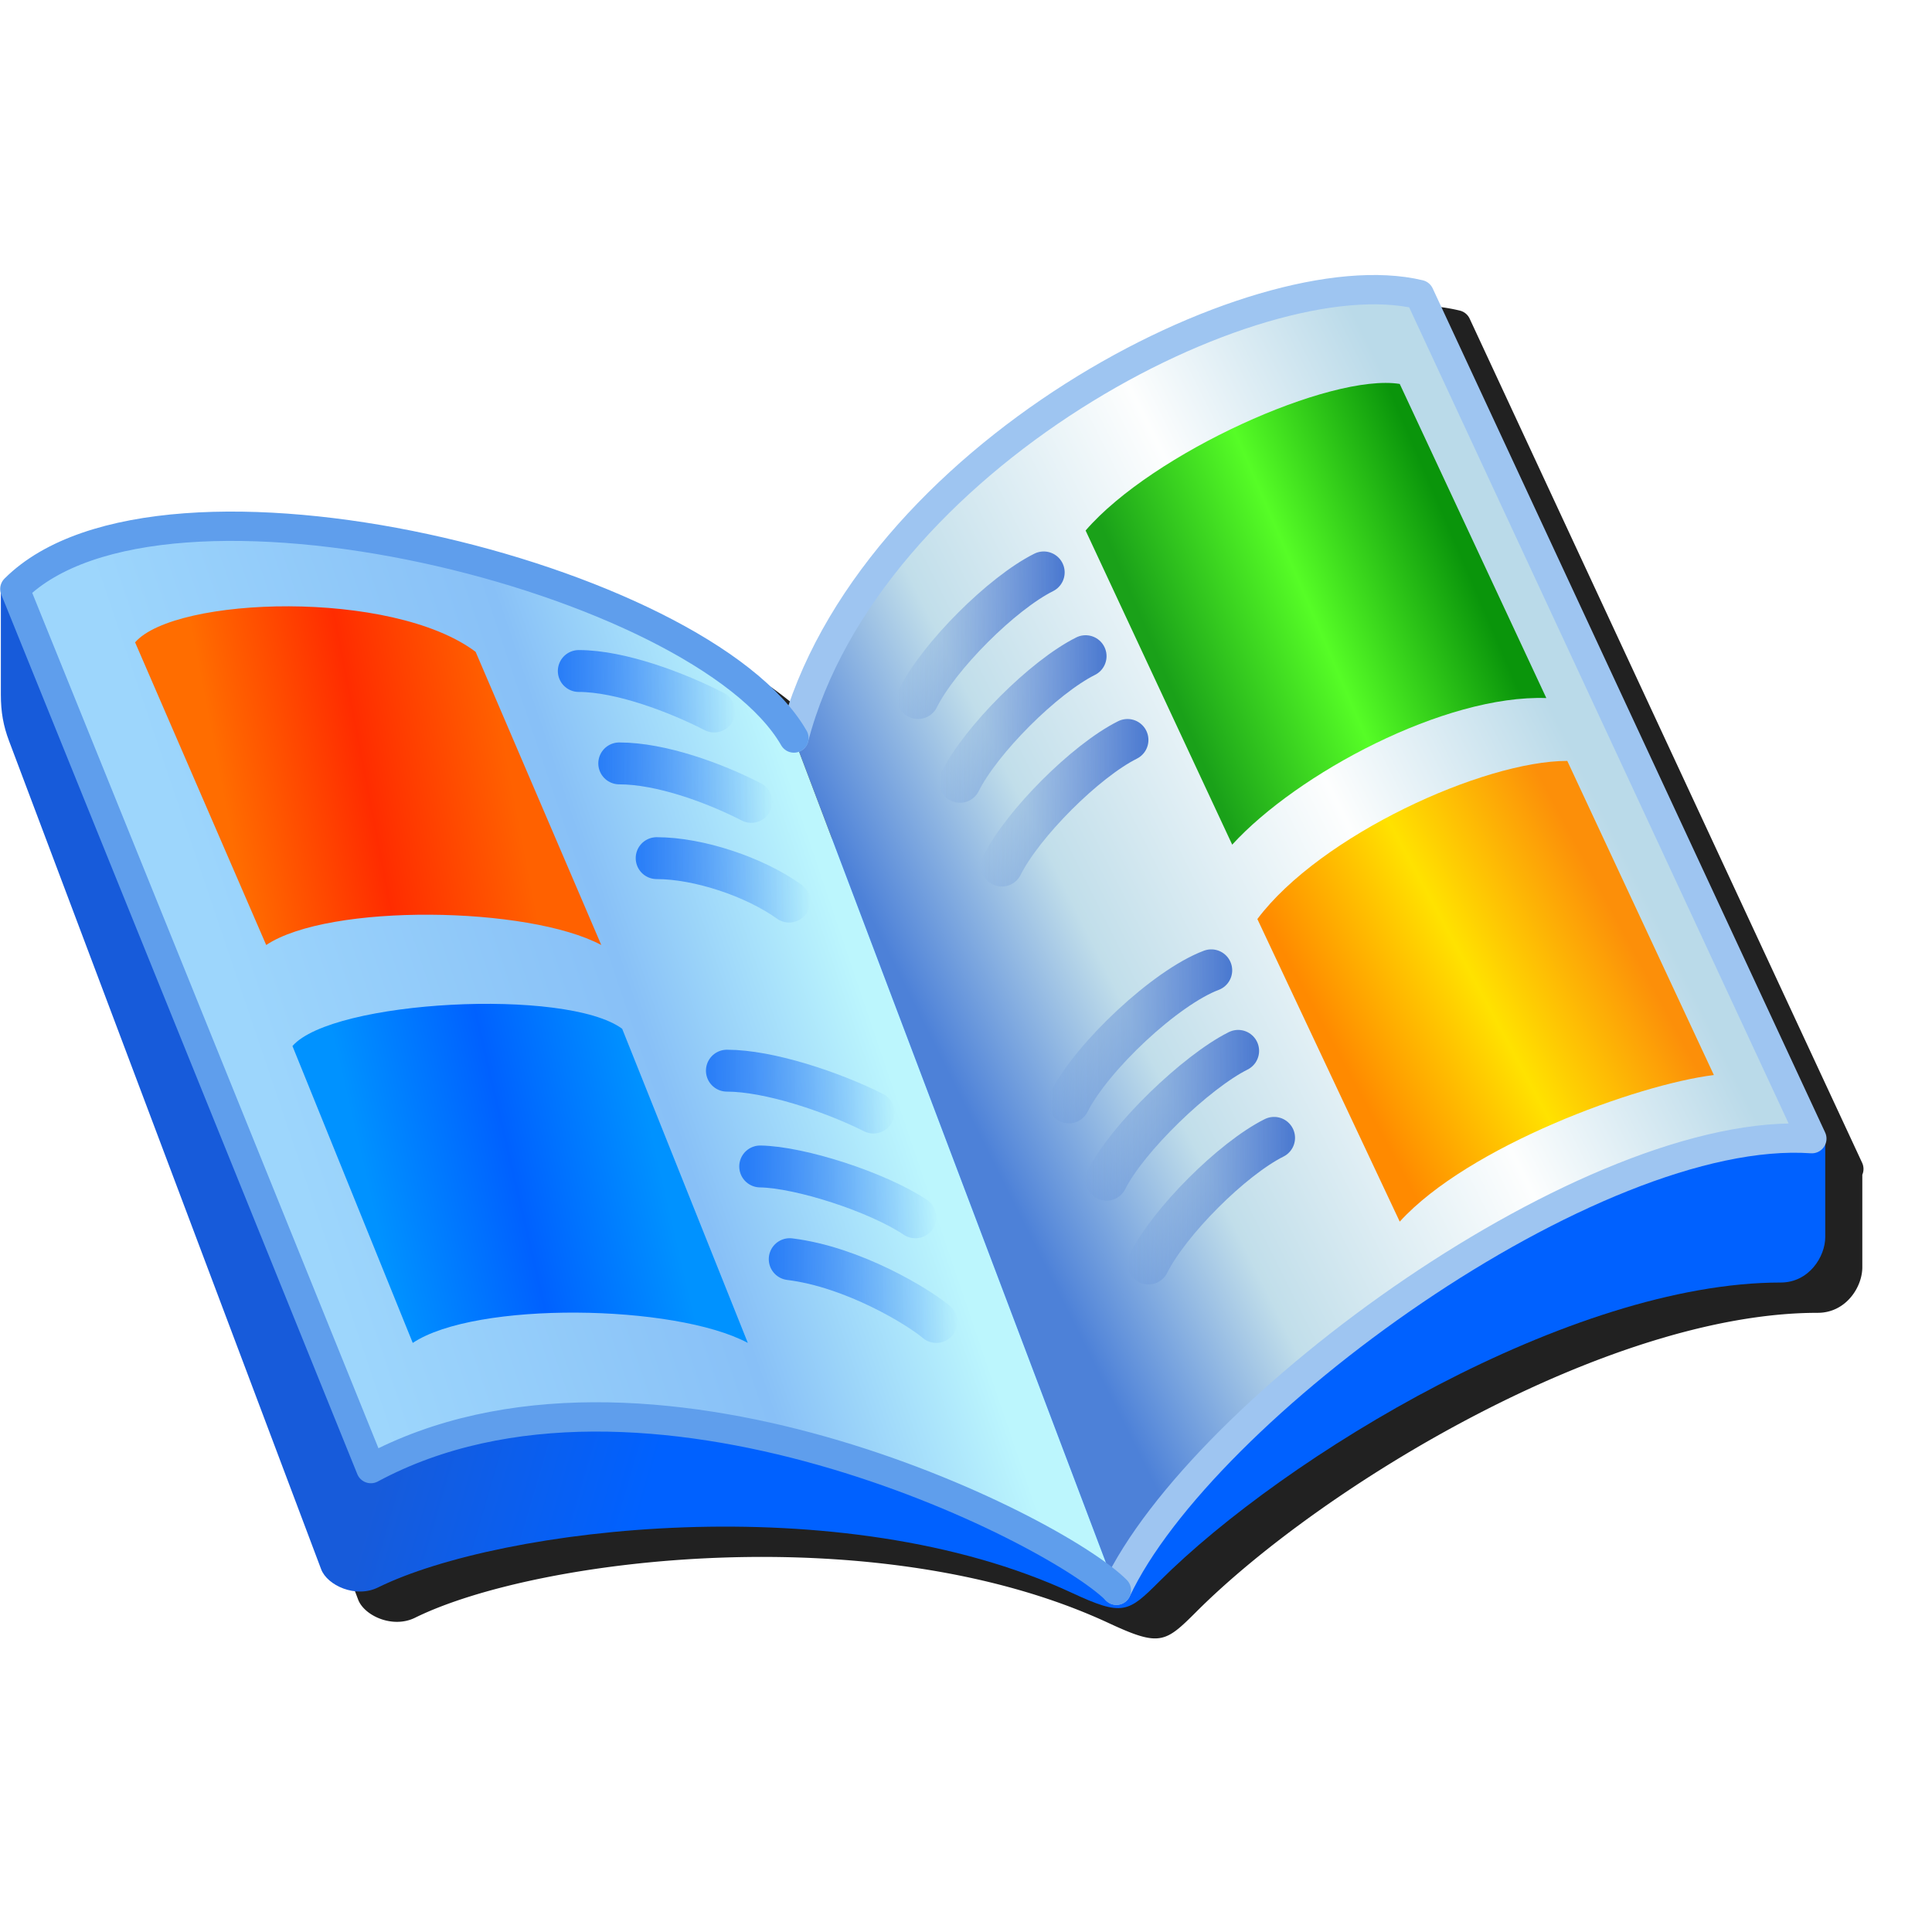 <?xml version="1.0" encoding="UTF-8" standalone="no"?>
<svg
   width="256"
   height="256"
   viewBox="0 0 256 256"
   version="1.1"
   id="svg8"
   inkscape:version="1.1.1 (3bf5ae0d25, 2021-09-20)"
   sodipodi:docname="catalogue.svg"
   inkscape:export-filename="/media/klapeto/Αρχεία/WindowsXP Theme/Vectors/RASTER/catalogue.png"
   inkscape:export-xdpi="96"
   inkscape:export-ydpi="96"
   xmlns:inkscape="http://www.inkscape.org/namespaces/inkscape"
   xmlns:sodipodi="http://sodipodi.sourceforge.net/DTD/sodipodi-0.dtd"
   xmlns:xlink="http://www.w3.org/1999/xlink"
   xmlns="http://www.w3.org/2000/svg"
   xmlns:svg="http://www.w3.org/2000/svg"
   xmlns:rdf="http://www.w3.org/1999/02/22-rdf-syntax-ns#"
   xmlns:cc="http://creativecommons.org/ns#"
   xmlns:dc="http://purl.org/dc/elements/1.1/">
  <defs
     id="defs2">
    <linearGradient
       inkscape:collect="always"
       id="linearGradient326273">
      <stop
         style="stop-color:#4978d0;stop-opacity:0.002"
         offset="0"
         id="stop326269" />
      <stop
         style="stop-color:#4978d0;stop-opacity:1"
         offset="1"
         id="stop326271" />
    </linearGradient>
    <linearGradient
       inkscape:collect="always"
       id="linearGradient255892">
      <stop
         style="stop-color:#ff8a00;stop-opacity:1"
         offset="0"
         id="stop255888" />
      <stop
         style="stop-color:#ffe200;stop-opacity:1"
         offset="0.5"
         id="stop256047" />
      <stop
         style="stop-color:#fc8f09;stop-opacity:1"
         offset="1"
         id="stop255890" />
    </linearGradient>
    <linearGradient
       inkscape:collect="always"
       id="linearGradient235071">
      <stop
         style="stop-color:#1aa119;stop-opacity:1"
         offset="0"
         id="stop235067" />
      <stop
         style="stop-color:#56fd26;stop-opacity:1"
         offset="0.5"
         id="stop242767" />
      <stop
         style="stop-color:#0a950b;stop-opacity:1"
         offset="1"
         id="stop235069" />
    </linearGradient>
    <linearGradient
       inkscape:collect="always"
       id="linearGradient192374">
      <stop
         style="stop-color:#4d81d8;stop-opacity:1"
         offset="0"
         id="stop192370" />
      <stop
         style="stop-color:#c1deea;stop-opacity:1"
         offset="0.267"
         id="stop218550" />
      <stop
         style="stop-color:#fdfefe;stop-opacity:1"
         offset="0.667"
         id="stop193831" />
      <stop
         style="stop-color:#badae9;stop-opacity:1"
         offset="1"
         id="stop192372" />
    </linearGradient>
    <linearGradient
       inkscape:collect="always"
       id="linearGradient164415">
      <stop
         style="stop-color:#287df7;stop-opacity:1"
         offset="0"
         id="stop164411" />
      <stop
         style="stop-color:#287df7;stop-opacity:0.006"
         offset="1"
         id="stop164413" />
    </linearGradient>
    <linearGradient
       inkscape:collect="always"
       id="linearGradient144855">
      <stop
         style="stop-color:#175bda;stop-opacity:1"
         offset="0"
         id="stop144851" />
      <stop
         style="stop-color:#0061ff;stop-opacity:1"
         offset="1"
         id="stop144853" />
    </linearGradient>
    <linearGradient
       inkscape:collect="always"
       id="linearGradient106964">
      <stop
         style="stop-color:#0092ff;stop-opacity:1"
         offset="0"
         id="stop106960" />
      <stop
         style="stop-color:#0061ff;stop-opacity:1"
         offset="0.5"
         id="stop107055" />
      <stop
         style="stop-color:#0092ff;stop-opacity:1"
         offset="1"
         id="stop106962" />
    </linearGradient>
    <linearGradient
       inkscape:collect="always"
       id="linearGradient88511">
      <stop
         style="stop-color:#ff6d00;stop-opacity:1"
         offset="0"
         id="stop88507" />
      <stop
         style="stop-color:#ff2c00;stop-opacity:1"
         offset="0.5"
         id="stop88545" />
      <stop
         style="stop-color:#ff6100;stop-opacity:1"
         offset="1"
         id="stop88509" />
    </linearGradient>
    <linearGradient
       inkscape:collect="always"
       id="linearGradient40537">
      <stop
         style="stop-color:#9dd6fc;stop-opacity:1"
         offset="0"
         id="stop40533" />
      <stop
         style="stop-color:#88c0f7;stop-opacity:1"
         offset="0.631"
         id="stop50768" />
      <stop
         style="stop-color:#bcf6fd;stop-opacity:1"
         offset="1"
         id="stop40535" />
    </linearGradient>
    <linearGradient
       inkscape:collect="always"
       xlink:href="#linearGradient40537"
       id="linearGradient40539"
       x1="-149.432"
       y1="95"
       x2="-135.948"
       y2="90.426"
       gradientUnits="userSpaceOnUse"
       gradientTransform="translate(-25.3,7.928)" />
    <linearGradient
       inkscape:collect="always"
       xlink:href="#linearGradient88511"
       id="linearGradient88513"
       x1="-149.952"
       y1="89.464"
       x2="-143.245"
       y2="88.174"
       gradientUnits="userSpaceOnUse"
       gradientTransform="translate(-25.3,7.928)" />
    <linearGradient
       inkscape:collect="always"
       xlink:href="#linearGradient106964"
       id="linearGradient106966"
       x1="-146.483"
       y1="98.874"
       x2="-139.758"
       y2="97.299"
       gradientUnits="userSpaceOnUse"
       gradientTransform="translate(-25.3,7.928)" />
    <linearGradient
       inkscape:collect="always"
       xlink:href="#linearGradient144855"
       id="linearGradient144857"
       x1="-145.979"
       y1="104.851"
       x2="-139.968"
       y2="106.607"
       gradientUnits="userSpaceOnUse"
       gradientTransform="translate(-25.3,7.928)" />
    <linearGradient
       inkscape:collect="always"
       xlink:href="#linearGradient164415"
       id="linearGradient164417"
       x1="-141.969"
       y1="86.942"
       x2="-137.737"
       y2="86.942"
       gradientUnits="userSpaceOnUse"
       gradientTransform="translate(-25.3,7.928)" />
    <linearGradient
       inkscape:collect="always"
       xlink:href="#linearGradient164415"
       id="linearGradient175630"
       x1="-141.002"
       y1="89.123"
       x2="-136.849"
       y2="89.123"
       gradientUnits="userSpaceOnUse"
       gradientTransform="translate(-25.3,7.928)" />
    <linearGradient
       inkscape:collect="always"
       xlink:href="#linearGradient164415"
       id="linearGradient175638"
       x1="-140.11"
       y1="91.444"
       x2="-135.948"
       y2="91.444"
       gradientUnits="userSpaceOnUse"
       gradientTransform="translate(-25.3,7.928)" />
    <linearGradient
       inkscape:collect="always"
       xlink:href="#linearGradient164415"
       id="linearGradient175640"
       x1="-138.432"
       y1="96.5"
       x2="-133.932"
       y2="96.5"
       gradientUnits="userSpaceOnUse"
       gradientTransform="translate(-25.3,7.928)" />
    <linearGradient
       inkscape:collect="always"
       xlink:href="#linearGradient164415"
       id="linearGradient175642"
       x1="-137.443"
       y1="98.897"
       x2="-132.932"
       y2="98.897"
       gradientUnits="userSpaceOnUse"
       gradientTransform="translate(-25.3,7.928)" />
    <linearGradient
       inkscape:collect="always"
       xlink:href="#linearGradient164415"
       id="linearGradient175644"
       x1="-136.932"
       y1="101.25"
       x2="-132.432"
       y2="101.25"
       gradientUnits="userSpaceOnUse"
       gradientTransform="translate(-25.3,7.928)" />
    <linearGradient
       inkscape:collect="always"
       xlink:href="#linearGradient192374"
       id="linearGradient192376"
       x1="-137.432"
       y1="62"
       x2="-122.432"
       y2="54.5"
       gradientUnits="userSpaceOnUse" />
    <linearGradient
       inkscape:collect="always"
       xlink:href="#linearGradient235071"
       id="linearGradient235073"
       x1="-131.932"
       y1="53"
       x2="-124.932"
       y2="50"
       gradientUnits="userSpaceOnUse" />
    <linearGradient
       inkscape:collect="always"
       xlink:href="#linearGradient255892"
       id="linearGradient255894"
       x1="-127.932"
       y1="62"
       x2="-121.432"
       y2="58.5"
       gradientUnits="userSpaceOnUse" />
    <linearGradient
       inkscape:collect="always"
       xlink:href="#linearGradient326273"
       id="linearGradient285531"
       x1="-137.932"
       y1="53"
       x2="-133.932"
       y2="53"
       gradientUnits="userSpaceOnUse" />
    <linearGradient
       inkscape:collect="always"
       xlink:href="#linearGradient326273"
       id="linearGradient325646"
       x1="-136.932"
       y1="55"
       x2="-132.932"
       y2="55"
       gradientUnits="userSpaceOnUse" />
    <linearGradient
       inkscape:collect="always"
       xlink:href="#linearGradient326273"
       id="linearGradient325648"
       x1="-135.932"
       y1="57"
       x2="-131.932"
       y2="57"
       gradientUnits="userSpaceOnUse" />
    <linearGradient
       inkscape:collect="always"
       xlink:href="#linearGradient326273"
       id="linearGradient325650"
       x1="-134.333"
       y1="62.577"
       x2="-129.932"
       y2="62.577"
       gradientUnits="userSpaceOnUse" />
    <linearGradient
       inkscape:collect="always"
       xlink:href="#linearGradient326273"
       id="linearGradient325652"
       x1="-133.432"
       y1="64.461"
       x2="-129.29"
       y2="64.461"
       gradientUnits="userSpaceOnUse" />
    <linearGradient
       inkscape:collect="always"
       xlink:href="#linearGradient326273"
       id="linearGradient325654"
       x1="-132.432"
       y1="66.5"
       x2="-128.432"
       y2="66.5"
       gradientUnits="userSpaceOnUse" />
    <filter
       inkscape:collect="always"
       style="color-interpolation-filters:sRGB"
       id="filter344851"
       x="-0.042"
       y="-0.057"
       width="1.083"
       height="1.114">
      <feGaussianBlur
         inkscape:collect="always"
         stdDeviation="4.186"
         id="feGaussianBlur344853" />
    </filter>
  </defs>
  <sodipodi:namedview
     inkscape:guide-bbox="true"
     id="base"
     pagecolor="#ffffff"
     bordercolor="#666666"
     borderopacity="1.0"
     inkscape:pageopacity="0.0"
     inkscape:pageshadow="2"
     inkscape:zoom="0.5"
     inkscape:cx="-1992"
     inkscape:cy="-1128"
     inkscape:document-units="px"
     inkscape:current-layer="layer1"
     inkscape:document-rotation="0"
     showgrid="false"
     units="px"
     inkscape:window-width="3840"
     inkscape:window-height="2045"
     inkscape:window-x="3840"
     inkscape:window-y="0"
     inkscape:window-maximized="1"
     inkscape:snap-bbox="true"
     inkscape:bbox-nodes="true"
     fit-margin-top="0"
     fit-margin-left="0"
     fit-margin-right="0"
     fit-margin-bottom="0"
     inkscape:bbox-paths="false"
     inkscape:snap-global="true"
     showguides="true"
     inkscape:pagecheckerboard="0">
    <inkscape:grid
       type="xygrid"
       id="grid1504"
       originx="0"
       originy="0" />
    <inkscape:grid
       type="xygrid"
       id="grid1507"
       spacingx="0.5"
       spacingy="0.5"
       originx="0"
       originy="0" />
  </sodipodi:namedview>
  <g
     inkscape:label="Layer 1"
     inkscape:groupmode="layer"
     id="layer1"
     transform="translate(-12.568)">
    <path
       id="path344507"
       style="fill:#212121;fill-opacity:1;stroke:none;stroke-width:5.55px;stroke-linecap:butt;stroke-linejoin:miter;stroke-opacity:1;filter:url(#filter344851)"
       d="m 199.003,40.424 c -11.471,0.091 -26.385,5.537 -40.403,14.456 -15.95,10.147 -30.662,24.985 -36.657,42.618 -3.825,-4.541 -9.76,-8.611 -16.95,-12.204 C 96.078,80.838 85.245,77.174 74.171,74.787 65.866,72.997 57.43,71.924 49.559,71.81 c -2.624,-0.038 -5.184,0.032 -7.657,0.216 -9.891,0.737 -18.455,3.276 -23.839,8.66 a 1.943,1.943 0 0 0 -0.482,1.512 v 13.846 c 0,2.312 0.329,4.143 1.088,6.156 L 60.023,211.954 c 0.803,2.132 4.565,3.871 7.537,2.406 16.177,-7.977 61.396,-13.502 91.944,0.718 6.741,3.138 7.458,2.611 11.585,-1.512 16.676,-16.663 54.515,-39.611 82.344,-39.611 3.726,0 5.901,-3.401 5.901,-6.035 v -12.262 a 1.943,1.943 0 0 0 -0.023,-1.58 L 207.306,42.226 A 1.943,1.943 0 0 0 206,41.155 c -1.486,-0.357 -3.077,-0.581 -4.752,-0.677 -0.733,-0.042 -1.481,-0.06 -2.246,-0.054 z" />
    <g
       id="g341309"
       style="opacity:1"
       transform="matrix(5.55,0,0,5.55,1014.828,-434.931)">
      <path
         style="fill:url(#linearGradient144857);fill-opacity:1;stroke:none;stroke-width:1px;stroke-linecap:butt;stroke-linejoin:miter;stroke-opacity:1"
         d="m -180.567,92.346 v 2.602 c 0,0.417 0.059,0.746 0.196,1.109 l 7.451,19.775 c 0.145,0.384 0.822,0.698 1.358,0.434 2.915,-1.437 11.062,-2.433 16.566,0.129 1.214,0.565 1.344,0.471 2.087,-0.272 3.005,-3.002 9.822,-7.137 14.836,-7.137 0.671,0 1.063,-0.613 1.063,-1.087 v -2.296"
         id="path7119"
         sodipodi:nodetypes="cssssssssc" />
      <g
         id="g325972"
         transform="translate(-21.237,40.532)">
        <path
           style="fill:url(#linearGradient192376);fill-opacity:1;stroke:#9ec5f1;stroke-width:0.7;stroke-linecap:round;stroke-linejoin:round;stroke-miterlimit:4;stroke-dasharray:none;stroke-opacity:1"
           d="m -140.396,55.454 c 1.752,-6.706 11.036,-11.524 14.933,-10.588 l 9.37,20.153 c -5.235,-0.363 -14.567,6.45 -16.603,10.782"
           id="path177854"
           sodipodi:nodetypes="cccc" />
        <path
           style="fill:url(#linearGradient255894);fill-opacity:1;stroke:none;stroke-width:1px;stroke-linecap:butt;stroke-linejoin:miter;stroke-opacity:1"
           d="m -125.932,67 c 1.64,-1.8 5.66,-3.272 7.5,-3.5 l -3.5,-7.5 c -2,0 -5.899,1.776 -7.399,3.776 z"
           id="path178972"
           sodipodi:nodetypes="ccccc" />
        <path
           style="fill:url(#linearGradient235073);fill-opacity:1;stroke:none;stroke-width:1px;stroke-linecap:butt;stroke-linejoin:miter;stroke-opacity:1"
           d="m -129.932,58 c 1.553,-1.699 5.073,-3.584 7.5,-3.5 l -3.5,-7.5 c -1.653,-0.261 -5.898,1.647 -7.5,3.5 z"
           id="path178972-6"
           sodipodi:nodetypes="ccccc" />
        <path
           style="fill:none;stroke:url(#linearGradient285531);stroke-width:1px;stroke-linecap:round;stroke-linejoin:miter;stroke-opacity:1"
           d="m -134.432,51.5 c -1,0.5 -2.5,2 -3,3"
           id="path180635"
           sodipodi:nodetypes="cc" />
        <path
           style="fill:none;stroke:url(#linearGradient325646);stroke-width:1px;stroke-linecap:round;stroke-linejoin:miter;stroke-opacity:1"
           d="m -133.432,53.5 c -1,0.5 -2.5,2 -3,3"
           id="path180635-2"
           sodipodi:nodetypes="cc" />
        <path
           style="fill:none;stroke:url(#linearGradient325648);stroke-width:1px;stroke-linecap:round;stroke-linejoin:miter;stroke-opacity:1"
           d="m -132.432,55.5 c -1,0.5 -2.5,2 -3,3"
           id="path180635-2-9"
           sodipodi:nodetypes="cc" />
        <path
           style="fill:none;stroke:url(#linearGradient325650);stroke-width:1px;stroke-linecap:round;stroke-linejoin:miter;stroke-opacity:1"
           d="m -130.432,61 c -1.09,0.411 -2.843,2.052 -3.401,3.154"
           id="path180635-2-9-1"
           sodipodi:nodetypes="cc" />
        <path
           style="fill:none;stroke:url(#linearGradient325652);stroke-width:1px;stroke-linecap:round;stroke-linejoin:miter;stroke-opacity:1"
           d="m -129.79,62.923 c -1,0.5 -2.643,2.077 -3.143,3.077"
           id="path180635-2-9-1-2"
           sodipodi:nodetypes="cc" />
        <path
           style="fill:none;stroke:url(#linearGradient325654);stroke-width:1px;stroke-linecap:round;stroke-linejoin:miter;stroke-opacity:1"
           d="m -128.932,65 c -1,0.5 -2.5,2 -3,3"
           id="path180635-2-9-1-2-7"
           sodipodi:nodetypes="cc" />
      </g>
      <g
         id="g341268">
        <path
           style="fill:url(#linearGradient40539);fill-opacity:1;stroke:#5f9eec;stroke-width:0.7;stroke-linecap:round;stroke-linejoin:round;stroke-miterlimit:4;stroke-dasharray:none;stroke-opacity:1"
           d="m -161.633,95.986 c -2.197,-3.826 -15.1,-7.058 -18.6,-3.558 l 8.5,21 c 6.5,-3.5 16.299,1.405 17.799,2.905"
           id="path1184"
           sodipodi:nodetypes="cccc" />
        <path
           style="fill:url(#linearGradient106966);fill-opacity:1;stroke:none;stroke-width:1px;stroke-linecap:butt;stroke-linejoin:miter;stroke-opacity:1"
           d="m -173.605,103.34 2.872,7.088 c 1.5,-1 6.26,-0.929 8,0 l -3,-7.5 c -1.327,-0.982 -6.919,-0.684 -7.872,0.412 z"
           id="path2435"
           sodipodi:nodetypes="ccccc" />
        <path
           style="fill:url(#linearGradient88513);fill-opacity:1;stroke:none;stroke-width:1px;stroke-linecap:butt;stroke-linejoin:miter;stroke-opacity:1"
           d="m -177.362,93.702 3.13,7.226 c 1.5,-1 6.26,-0.929 8,0 l -3,-7 c -2,-1.5 -7.176,-1.322 -8.13,-0.226 z"
           id="path2435-3"
           sodipodi:nodetypes="ccccc" />
        <path
           style="fill:none;stroke:url(#linearGradient175644);stroke-width:1px;stroke-linecap:round;stroke-linejoin:miter;stroke-opacity:1"
           d="m -161.733,108.428 c 1.52,0.187 3.08,1.142 3.5,1.5"
           id="path3707"
           sodipodi:nodetypes="cc" />
        <path
           style="fill:none;stroke:url(#linearGradient175642);stroke-width:1px;stroke-linecap:round;stroke-linejoin:miter;stroke-opacity:1"
           d="m -162.438,106.215 c 0.947,0.015 2.793,0.605 3.705,1.214"
           id="path3707-6"
           sodipodi:nodetypes="cc" />
        <path
           style="fill:none;stroke:url(#linearGradient175640);stroke-width:1px;stroke-linecap:round;stroke-linejoin:miter;stroke-opacity:1"
           d="m -163.233,103.928 c 1,0 2.5,0.5 3.5,1"
           id="path3707-6-7"
           sodipodi:nodetypes="cc" />
        <path
           style="fill:none;stroke:url(#linearGradient175638);stroke-width:1px;stroke-linecap:round;stroke-linejoin:miter;stroke-opacity:1"
           d="m -164.91,98.854 c 1,0 2.337,0.445 3.162,1.037"
           id="path3707-6-7-5"
           sodipodi:nodetypes="cc" />
        <path
           style="fill:none;stroke:url(#linearGradient175630);stroke-width:1px;stroke-linecap:round;stroke-linejoin:miter;stroke-opacity:1"
           d="m -165.803,96.592 c 1,0 2.272,0.466 3.153,0.919"
           id="path3707-6-7-5-3"
           sodipodi:nodetypes="cc" />
        <path
           style="fill:none;stroke:url(#linearGradient164417);stroke-width:1px;stroke-linecap:round;stroke-linejoin:miter;stroke-opacity:1"
           d="m -166.769,94.386 c 1,0 2.351,0.514 3.232,0.967"
           id="path3707-6-7-5-3-5"
           sodipodi:nodetypes="cc" />
      </g>
    </g>
  </g>
</svg>
